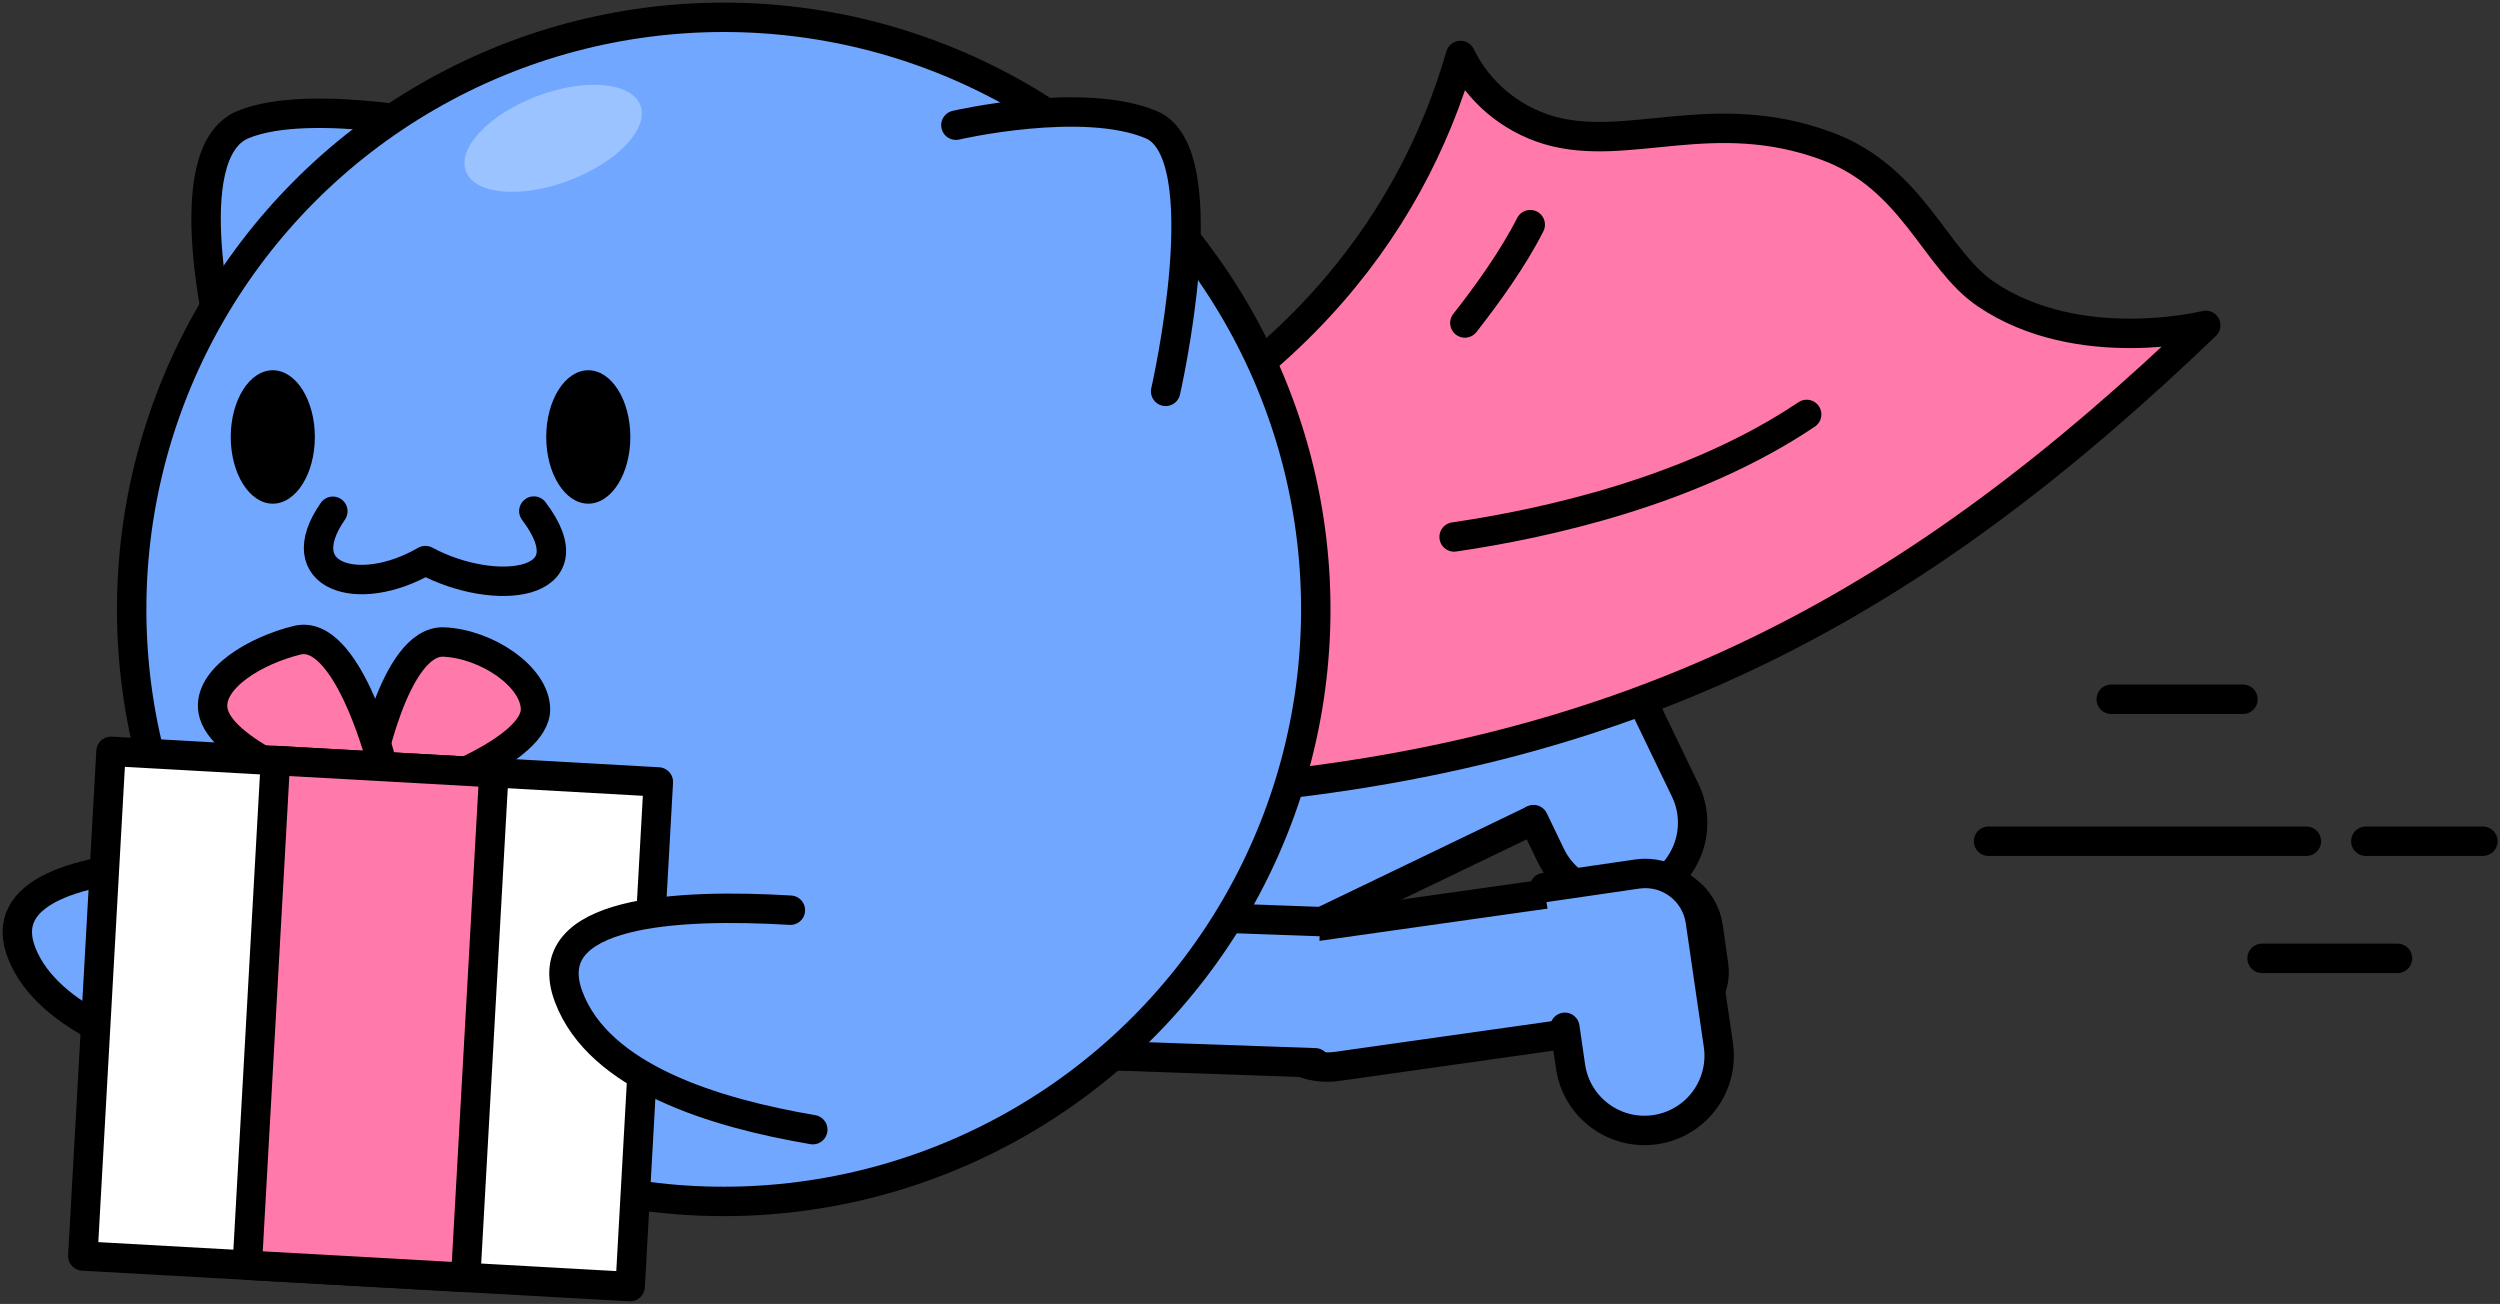 <svg width="510" height="266" viewBox="0 0 510 266" fill="none" xmlns="http://www.w3.org/2000/svg">
<rect x="0" y="0" width="510" height="266" fill="#333333" stroke="none"/>
<path d="M249.923 181.485C246.481 174.31 249.496 165.703 256.664 162.246L317.563 132.924C323.21 130.205 329.993 132.579 332.713 138.227L336.144 145.353C338.444 150.13 336.436 155.868 331.659 158.168L269.184 188.249C265.733 189.907 261.764 190.126 258.152 188.858C254.539 187.589 251.579 184.937 249.923 181.485Z" fill="#72A7FF" stroke="black" stroke-width="6" stroke-linecap="round" stroke-linejoin="round"/>
<path d="M263.39 189.82L221.92 192.54C218.102 192.792 214.34 191.517 211.463 188.994C208.586 186.471 206.829 182.908 206.58 179.09C206.06 171.152 212.063 164.29 220 163.75L261.5 161" fill="#72A7FF"/>
<path d="M263.39 189.82L221.92 192.54C218.102 192.792 214.34 191.517 211.463 188.994C208.586 186.471 206.829 182.908 206.58 179.09V179.09C206.06 171.152 212.063 164.29 220 163.75L261.5 161" stroke="black" stroke-width="6" stroke-linecap="round" stroke-linejoin="round"/>
<path d="M300.32 141.23L317.56 132.93C323.204 130.217 329.98 132.589 332.7 138.23L343.79 161.23C347.439 168.813 344.252 177.919 336.67 181.57C329.087 185.22 319.981 182.032 316.33 174.45L312.84 167.2" fill="#72A7FF"/>
<path d="M300.32 141.23L317.56 132.93C323.204 130.217 329.98 132.589 332.7 138.23L343.79 161.23C347.439 168.813 344.252 177.919 336.67 181.57V181.57C329.087 185.22 319.981 182.032 316.33 174.45L312.84 167.2" stroke="black" stroke-width="6" stroke-linecap="round" stroke-linejoin="round"/>
<path d="M256.494 205.271C255.379 197.381 260.87 190.081 268.76 188.965L335.654 179.505C341.86 178.628 347.602 182.947 348.48 189.153L349.587 196.984C350.329 202.233 346.676 207.09 341.427 207.832L272.79 217.538C264.904 218.648 257.61 213.157 256.494 205.271H256.494Z" fill="#72A7FF" stroke="black" stroke-width="5.999" stroke-linecap="round" stroke-linejoin="round"/>
<path d="M268.3 216.81L226.76 215.36C218.796 215.078 212.569 208.394 212.85 200.43C213.132 192.47 219.81 186.245 227.77 186.52L269.31 188" fill="#72A7FF"/>
<path d="M268.3 216.81L226.76 215.36C218.796 215.078 212.569 208.394 212.85 200.43V200.43C213.132 192.47 219.81 186.245 227.77 186.52L269.31 188" stroke="black" stroke-width="6" stroke-linecap="round" stroke-linejoin="round"/>
<path d="M315.06 181.06L334 178.3C336.977 177.866 340.005 178.632 342.417 180.431C344.829 182.229 346.427 184.913 346.86 187.89L350.55 213.18C351.133 217.178 350.104 221.245 347.688 224.484C345.272 227.723 341.669 229.869 337.67 230.45C329.342 231.665 321.605 225.898 320.39 217.57L319.23 209.57" fill="#72A7FF"/>
<path d="M315.06 181.06L334 178.3C336.977 177.866 340.005 178.632 342.417 180.431C344.829 182.229 346.427 184.913 346.86 187.89L350.55 213.18C351.133 217.178 350.104 221.245 347.688 224.484C345.272 227.723 341.669 229.869 337.67 230.45V230.45C329.342 231.665 321.605 225.898 320.39 217.57L319.23 209.57" stroke="black" stroke-width="6" stroke-linecap="round" stroke-linejoin="round"/>
<path d="M241.92 161.76C334.67 155.66 391.92 122.03 449.97 66.37C449.97 66.37 424.09 72.86 405.14 60.01C394.65 52.9 390.31 36.36 372.71 29.82C349.43 21.17 331.97 31.31 315.84 26.52C308.018 24.165 301.531 18.657 297.94 11.32C287.71 46.86 261.53 82.08 205.94 103.57L241.92 161.76Z" fill="#FF79AB" stroke="black" stroke-width="6" stroke-linecap="round" stroke-linejoin="round"/>
<path d="M312.17 45.83C308.7 52.72 303.33 60.16 298.83 65.89" stroke="black" stroke-width="6" stroke-linecap="round" stroke-linejoin="round"/>
<path d="M296.64 109.54C315.37 106.8 345.3 100.19 368.56 84.54" stroke="black" stroke-width="6" stroke-linecap="round" stroke-linejoin="round"/>
<path d="M74 177.19C74 177.19 -6.28 168.54 4.53 194.69C15.34 220.84 80.68 222.36 80.68 222.36" fill="#72A7FF"/>
<path d="M74 177.19C74 177.19 -6.28 168.54 4.53 194.69C15.34 220.84 80.68 222.36 80.68 222.36" stroke="black" stroke-width="6" stroke-linecap="round" stroke-linejoin="round"/>
<path d="M95 26.64C95 26.64 63.5 19.56 49.5 25.45C35.5 31.34 45.5 70.6 45.5 70.6" fill="#72A7FF"/>
<path d="M95 26.64C95 26.64 63.5 19.56 49.5 25.45C35.5 31.34 45.5 70.6 45.5 70.6" stroke="black" stroke-width="6" stroke-linecap="round" stroke-linejoin="round"/>
<circle cx="147.64" cy="124.31" r="120.78" fill="#72A7FF" stroke="black" stroke-width="6" stroke-linecap="round" stroke-linejoin="round"/>
<path d="M67.9 104.3C58.68 117.58 73.04 122.3 86.78 114.36C100.86 121.92 120.67 119.77 108.9 104.26" stroke="black" stroke-width="6" stroke-linecap="round" stroke-linejoin="round"/>
<ellipse cx="55.65" cy="89.14" rx="8.58" ry="13.61" fill="black"/>
<ellipse cx="120.01" cy="89.14" rx="8.58" ry="13.61" fill="black"/>
<ellipse cx="112.839" cy="28.216" rx="19.02" ry="9.2" transform="rotate(-20.71 112.839 28.216)" fill="#9BC3FF"/>
<path d="M195 25.54C195 25.54 220.9 19.54 234.89 25.45C248.88 31.36 237.79 79.84 237.79 79.84" fill="#72A7FF"/>
<path d="M195 25.54C195 25.54 220.9 19.54 234.89 25.45C248.88 31.36 237.79 79.84 237.79 79.84" stroke="black" stroke-width="6" stroke-linecap="round" stroke-linejoin="round"/>
<path d="M75.19 158.19C75.19 158.19 80.32 130.46 90.59 130.97C99.3 131.39 109.08 137.97 109.24 144.59C109.44 153.06 86.16 161.05 86.16 161.05" fill="#FF79AB"/>
<path d="M75.19 158.19C75.19 158.19 80.32 130.46 90.59 130.97C99.3 131.39 109.08 137.97 109.24 144.59C109.44 153.06 86.16 161.05 86.16 161.05" stroke="black" stroke-width="6" stroke-linecap="round" stroke-linejoin="round"/>
<path d="M77.55 154.46C77.55 154.46 70.64 128.18 60.65 130.6C52.17 132.66 42.36 138.44 43.45 144.96C44.85 153.32 66.04 160.96 66.04 160.96" fill="#FF79AB"/>
<path d="M77.55 154.46C77.55 154.46 70.64 128.18 60.65 130.6C52.17 132.66 42.36 138.44 43.45 144.96C44.85 153.32 66.04 160.96 66.04 160.96" stroke="black" stroke-width="6" stroke-linecap="round" stroke-linejoin="round"/>
<rect x="22.648" y="153.273" width="111.83" height="103.11" transform="rotate(3.2 22.648 153.273)" fill="white" stroke="black" stroke-width="6" stroke-linecap="round" stroke-linejoin="round"/>
<rect x="56.195" y="155.149" width="44.63" height="103.11" transform="rotate(3.2 56.195 155.149)" fill="#FF79AB" stroke="black" stroke-width="6" stroke-linecap="round" stroke-linejoin="round"/>
<path d="M161.24 185.68C138.24 184.32 109.4 185.73 116.01 203.35C122.23 219.91 145.82 227.04 165.81 230.45" fill="#72A7FF"/>
<path d="M161.24 185.68C138.24 184.32 109.4 185.73 116.01 203.35C122.23 219.91 145.82 227.04 165.81 230.45" stroke="black" stroke-width="6" stroke-linecap="round" stroke-linejoin="round"/>
<path d="M482.63 171.61H506.51" stroke="black" stroke-width="6" stroke-linecap="round" stroke-linejoin="round"/>
<path d="M405.66 171.61H470.5" stroke="black" stroke-width="6" stroke-linecap="round" stroke-linejoin="round"/>
<path d="M461.46 195.5H489.09" stroke="black" stroke-width="6" stroke-linecap="round" stroke-linejoin="round"/>
<path d="M430.69 142.65H457.57" stroke="black" stroke-width="6" stroke-linecap="round" stroke-linejoin="round"/>
</svg>
